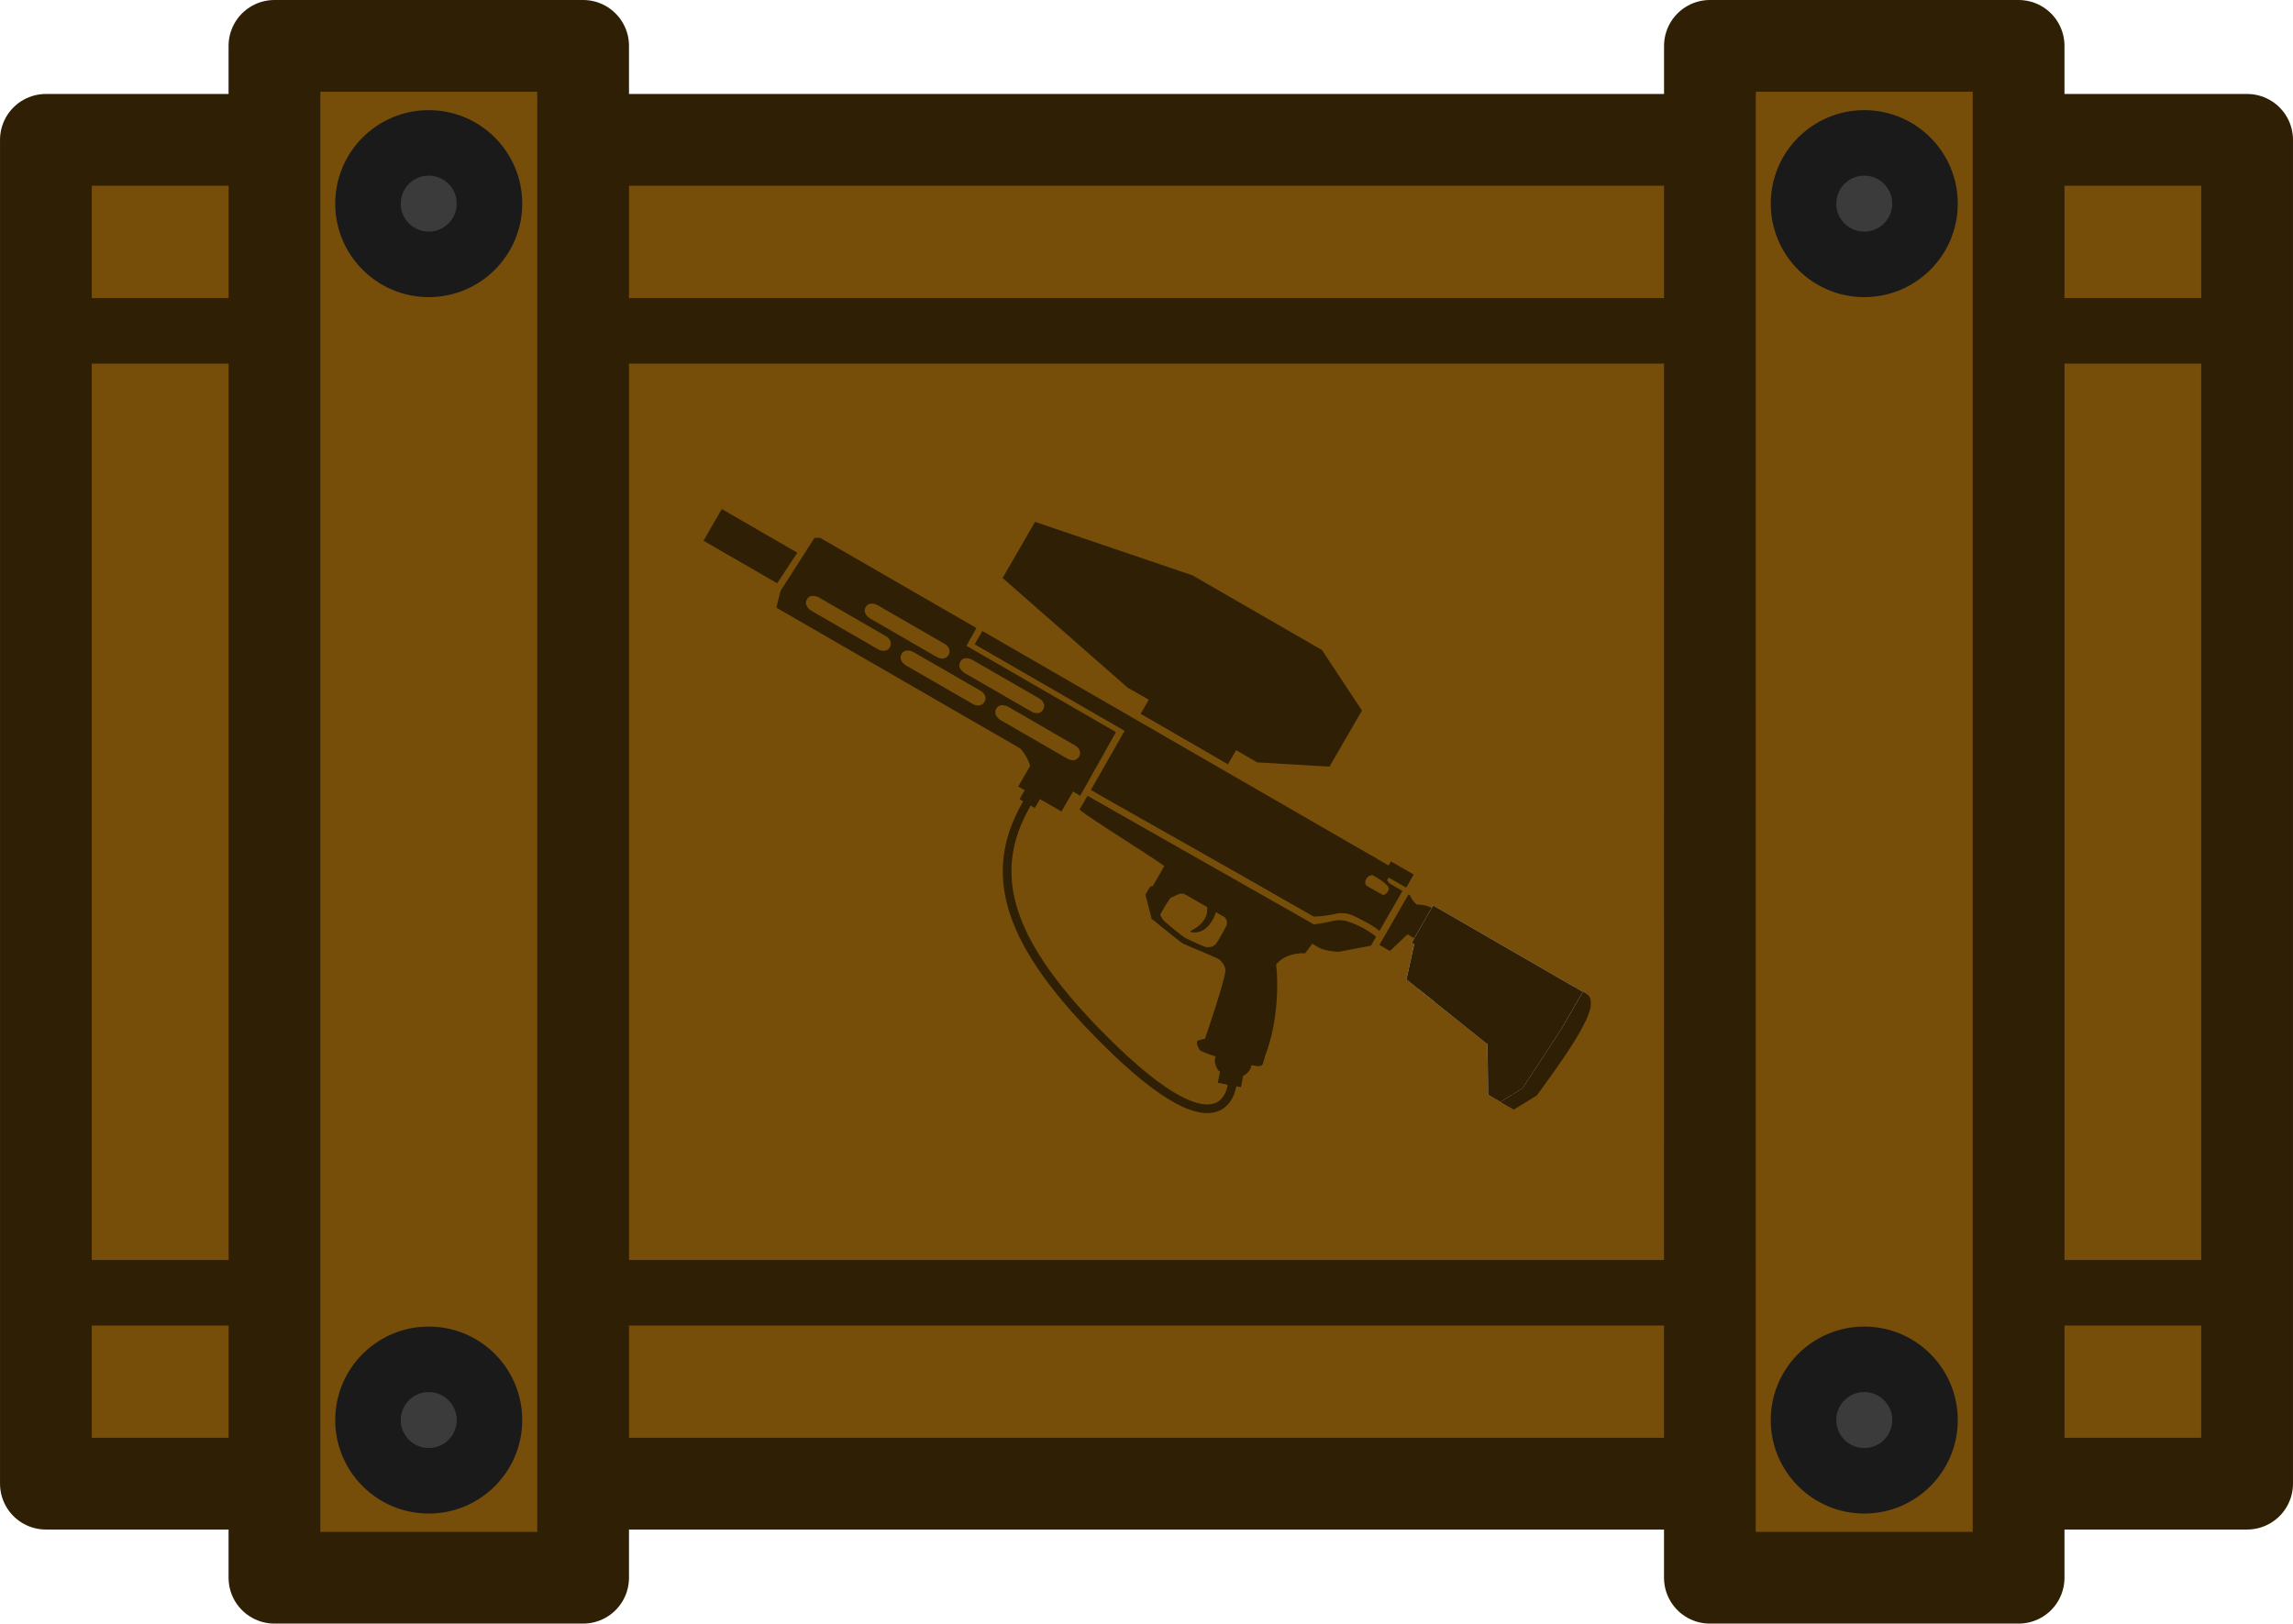<svg xmlns="http://www.w3.org/2000/svg" xml:space="preserve" width="174.918" height="123.881" viewBox="0 0 46.28 32.777"><path d="M108.611-125.996h44.428v27.129h-44.428z" style="fill:#764e0a;fill-opacity:1;fill-rule:evenodd;stroke:#2f1f04;stroke-width:1.852;stroke-linecap:round;stroke-linejoin:round;stroke-dasharray:none;stroke-opacity:1" transform="matrix(1 0 0 -1 -107.685 -96.044)"/><path d="M4825.439 3386.03h44.166m-44.166 19.419h44.166" style="fill:none;fill-opacity:1;fill-rule:evenodd;stroke:#2f1f04;stroke-width:1.323;stroke-linecap:round;stroke-linejoin:round;stroke-dasharray:none;stroke-opacity:1" transform="matrix(1 0 0 -1 -4824.382 3412.128)"/><path d="M113.224 127.895h6.23V96.97h-6.23zm28.972 0h6.231V96.97h-6.23z" style="fill:#764e0a;fill-opacity:1;fill-rule:evenodd;stroke:#2f1f04;stroke-width:1.852;stroke-linecap:round;stroke-linejoin:round;stroke-opacity:1" transform="translate(-107.685 -96.044)"/><g transform="matrix(1 0 0 -1 -4795.3 3411.96)"><circle cx="4832.927" cy="3383.292" r="1.226" style="fill:#3b3b3b;fill-opacity:1;fill-rule:evenodd;stroke:#1a1a1a;stroke-width:1.323;stroke-linecap:round;stroke-linejoin:round;stroke-dasharray:none;stroke-opacity:1"/><circle cx="4832.927" cy="3407.849" r="1.226" style="fill:#3b3b3b;fill-opacity:1;fill-rule:evenodd;stroke:#1a1a1a;stroke-width:1.323;stroke-linecap:round;stroke-linejoin:round;stroke-dasharray:none;stroke-opacity:1"/></g><g transform="matrix(1 0 0 -1 -4824.274 3411.96)"><circle cx="4832.927" cy="3383.292" r="1.226" style="fill:#3b3b3b;fill-opacity:1;fill-rule:evenodd;stroke:#1a1a1a;stroke-width:1.323;stroke-linecap:round;stroke-linejoin:round;stroke-dasharray:none;stroke-opacity:1"/><circle cx="4832.927" cy="3407.849" r="1.226" style="fill:#3b3b3b;fill-opacity:1;fill-rule:evenodd;stroke:#1a1a1a;stroke-width:1.323;stroke-linecap:round;stroke-linejoin:round;stroke-dasharray:none;stroke-opacity:1"/></g><g transform="matrix(-1.377 0 0 1.377 204.897 -165.459)"><path fill="#585450" d="m128.078 132.98.334-.192.034.06.258-.148.105.182-.333.192-.03-.05-.257.148z" style="fill:#2f1f04;fill-opacity:1;stroke:none;stroke-width:.127;stroke-dasharray:none;stroke-opacity:1"/><path fill="#56524e" d="m137.113 128.262 1.107-.64.268.465-1.08.623z" style="fill:#2f1f04;fill-opacity:1;stroke:none;stroke-width:.058;stroke-dasharray:none"/><path d="m132.443 130.892.524.933.73-.421c.036-.154.148-.272.148-.272l3.575-2.064-.06-.244-.498-.779h-.085l-2.289 1.321.146.261zm1.115-.488.996-.575s.119-.062.17.031c.053.093-.058.163-.058.163l-.996.575s-.107.056-.16-.036c-.054-.093.048-.158.048-.158m1.387-.8.996-.575s.118-.063.17.03-.058.164-.058.164l-.996.575s-.107.055-.16-.037c-.054-.093.048-.157.048-.157m-1.913 1.49.995-.576s.12-.061.17.031c.053.093-.057.164-.057.164l-.996.575s-.108.055-.161-.037.049-.158.049-.158m1.386-.801.996-.575s.12-.062.171.03c.053.094-.058.164-.058.164l-.996.575s-.108.055-.161-.037.048-.157.048-.157m1.388-.801.995-.575s.12-.062.171.03c.052.094-.058.164-.058.164l-.996.575s-.108.055-.161-.037.049-.157.049-.157" style="fill:#2f1f04;fill-opacity:1;stroke:none;stroke-width:.127;stroke-linecap:round;stroke-miterlimit:29;stroke-dasharray:none"/><path fill="#c1995b" fill-rule="evenodd" d="m128.72 132.891.288.372c.098.129.322.303.732.053l.789-.325.017.03-1.001.576s-.148 0-.328-.042a.4.4 0 0 0-.187.005c-.062.017-.117.048-.174.078-.111.056-.22.118-.275.17l-.338-.588.192-.111c.065-.1.214-.185.286-.217m-.037.097c.038.002.11.03.104.13l-.016.021c-.012.012-.17.1-.247.143-.024-.008-.073-.037-.082-.092s.157-.158.241-.202" clip-rule="evenodd" style="fill:#2f1f04;fill-opacity:1;stroke:none;stroke-width:.127;stroke-opacity:1"/><path d="M130.29 134.895s-.09-.276.212-.334c.301-.057.32.233.32.233l.174.92s-.02.152-.105.168.06.154-.103.185c-.161.031-.066-.153-.163-.134-.096.018-.16-.119-.16-.119z" style="fill:#2f1f04;fill-opacity:1;stroke:none;stroke-width:.127;stroke-linecap:round;stroke-linejoin:round;stroke-miterlimit:29;stroke-dasharray:none;stroke-opacity:1"/><path fill="#c8a56e" d="m128.962 133.29-.241-.398-.092-.15 2.226-1.285 1.306-.754 2.24-1.293.06.104.052.091-2.037 1.176-.16.093.494.866-.26.15-2.739 1.55c-.41.25-.752-.021-.85-.15z" style="fill:#2f1f04;fill-opacity:1;stroke:none;stroke-opacity:1"/><path fill="#423e38" d="M125.484 134.843c-.006-.083.063-.113.126-.15l.112-.065 1.182 1.63-.293.169-.337-.208c-.29-.398-.837-1.136-.79-1.376" style="fill:#2f1f04;fill-opacity:1;stroke:none;stroke-opacity:1"/><path fill="#be9453" fill-rule="evenodd" d="m128.185 134.518-1.188.952-.008.739-.182.104-.324-.2-.568-.868 2.158-1.246zm-1.793.752a.06.06 0 0 1 .082.022l.275.477a.06.06 0 1 1-.104.06l-.275-.477a.06.06 0 0 1 .022-.082" clip-rule="evenodd" style="fill:#d8d8d8;fill-opacity:1;stroke:none;stroke-width:.127;stroke-opacity:1"/><path fill="#56534e" d="m128.17 133.857-.112.065-.258-.447a.5.5 0 0 1 .234-.054.4.4 0 0 0 .1-.138l.02-.012.427.741-.154.09z" style="fill:#2f1f04;fill-opacity:1;stroke:none;stroke-opacity:1"/><path fill="#b98c46" d="m127.744 134.221-.25.145.279.482.228-.182z" style="fill:#d8d8d8;fill-opacity:1;stroke:none;stroke-opacity:1"/><path fill="#433f3d" d="m131.109 133.496-.013-.062c-.082-.076-.222-.163-.124.095.122.322.3.3.34.3.032 0 .041-.015.038-.021-.185-.088-.26-.232-.241-.312" style="fill:#2f1f04;fill-opacity:1;stroke:none;stroke-width:.127;stroke-dasharray:none"/><path fill="#896734" d="M126.802 134.974a.092.092 0 1 0 .092.16l.39-.226a.092.092 0 1 0-.092-.16z" style="fill:#d8d8d8;fill-opacity:1;stroke:none;stroke-opacity:1"/><path fill="#c8a56e" d="M127.793 133.433 125.6 134.7l.315.546 2.193-1.266z" style="fill:#d8d8d8;fill-opacity:1;stroke:none;stroke-opacity:1"/><path d="M131.608 133.259c.046.066.088.136.12.194a.2.2 0 0 1-.043.08 3 3 0 0 1-.332.266c-.059.034-.213.1-.283.129-.036.009-.118.01-.163-.051a3 3 0 0 1-.142-.247.115.115 0 0 1 .022-.14l.586-.338c.044-.014.152-.012.235.107m-2.924-.27c.037 0 .11.029.104.13l-.017.02c-.011.012-.169.1-.247.143-.023-.008-.073-.036-.081-.091-.01-.055.157-.158.24-.203z" style="fill:none;fill-opacity:1;stroke:none;stroke-opacity:1"/><path d="M127.793 133.433 125.6 134.7l.315.546.568.868.324.2.181-.104.008-.739 1.189-.952-.113-.518.036-.02z" style="fill:#2f1f04;fill-opacity:1;stroke:none;stroke-opacity:1"/><path fill="#bd9351" fill-rule="evenodd" d="m128.705 134.023-.054-.094-.022-.037a1.3 1.3 0 0 1 .434-.228.4.4 0 0 1 .17-.009c.18.043.309.056.309.056l3.318-1.885.116.2c-.06.076-1.234.803-1.24.833l.166.289.041.01.067.118-.092.36-.034.02c-.15.125-.393.318-.42.334a5 5 0 0 1-.2.087c-.108.046-.236.1-.318.137l-.289-.376-.137.079-.053-.091-.29.167-.616.003a1 1 0 0 1-.122.07.8.8 0 0 1-.268.046zm2.94-.7-.136-.061a.2.2 0 0 0-.07.004l-.587.338a.115.115 0 0 0-.022.14c.03.056.098.185.143.247s.127.06.162.05a4 4 0 0 0 .284-.128c.073-.043.3-.231.331-.267a.3.3 0 0 0 .043-.078c-.033-.059-.073-.136-.12-.202l-.028-.042" clip-rule="evenodd" style="fill:#2f1f04;fill-opacity:1;stroke:none;stroke-width:.127"/><path d="m128.634 133.912-.05-.096-.022-.023a1.3 1.3 0 0 1 .275-.186 1 1 0 0 1 .179-.07.4.4 0 0 1 .17-.01 1 1 0 0 0 .298.039l1.032-.596-.052-.09.04-.117.367-.212.138.033.129.223.17-.098a.1.1 0 0 1 .045-.008q.036.002.054.032l.163.282-.06.134.036.015.009-.174-.244-.421 1.483-.856.107.185c-.06.077-1.23.821-1.237.851l.167.289.04.01.068.118-.088.357-.034.02a9 9 0 0 1-.42.334 5 5 0 0 1-.2.087c-.108.046-.236.1-.318.137l-.288-.376-.138.079-.052-.091-.29.168-.617.003a1 1 0 0 1-.121.07.8.8 0 0 1-.269.045zm2.945-.702-.135-.062a.2.2 0 0 0-.072.004l-.585.338a.115.115 0 0 0-.023.14c.03.057.098.185.143.247s.127.06.162.051c.07-.029.225-.095.284-.129.074-.043.3-.23.331-.266a.3.3 0 0 0 .043-.079c-.033-.058-.073-.136-.119-.202-.007-.01-.021-.033-.029-.042" clip-rule="evenodd" style="fill:none;stroke:none;stroke-opacity:1"/><path d="m136.837 128.026.518.787.055.235-3.575 2.064a.47.47 0 0 0-.136.275l-.624.36-.174.149s-1.23.822-1.236.852l.167.29.04.01.068.117-.088.357-.034.02a9 9 0 0 1-.42.335 5 5 0 0 1-.2.086c-.108.046-.236.1-.318.137l-.288-.376-.137.08-.053-.092-.29.168-.617.003a1 1 0 0 1-.121.07.8.8 0 0 1-.268.045l-.472-.086-.39-.693.191-.111c.066-.103.22-.189.29-.22l-.086-.152 2.223-1.284-.095-.165 1.344-.666.048.083zm0 0 .002.002" style="fill:none;stroke:none;stroke-opacity:1"/><path fill="#a1865b" d="m129.67 134.136-.154-.206c.283-.214.555-.053.656.055l.39-.225c.05-.029.127-.011.155.037l.237.412a.25.25 0 0 0-.115.16c-.014.081.193.712.298 1.017l.11.03c.026.045-.015.114-.039.143-.173.1-.8.236-.86.231-.049-.004-.058-.03-.062-.045l-.034-.12c-.195-.506-.186-1.093-.157-1.324-.12-.152-.334-.173-.425-.165" style="fill:#2f1f04;fill-opacity:1;stroke:none;stroke-opacity:1"/><path d="M133.558 130.404s-.102.065-.048.158c.053.092.16.036.16.036l.996-.575s.11-.07.059-.163c-.053-.093-.17-.03-.17-.03zm1.387-.8s-.102.064-.048.157c.053.092.16.037.16.037l.996-.575s.11-.07.059-.164c-.053-.093-.17-.03-.17-.03zm-1.913 1.49s-.102.065-.05.157c.054.092.162.037.162.037l.996-.575s.11-.07.058-.164c-.053-.092-.17-.03-.17-.03zm1.386-.801s-.101.065-.048.157c.053.093.16.037.16.037l.997-.575s.11-.07.058-.163-.17-.031-.17-.031zm1.388-.801s-.102.065-.05.157c.054.093.162.037.162.037l.996-.575s.11-.07.058-.163c-.053-.093-.17-.031-.17-.031z" style="display:inline;fill:none;fill-opacity:1;stroke:none;stroke-width:.064;stroke-linecap:round;stroke-linejoin:round;stroke-miterlimit:29;stroke-dasharray:none;stroke-opacity:1"/><path d="M130.73 135.985s.02 1.284 1.89-.586c1.388-1.389 1.738-2.403 1.133-3.451" style="fill:none;fill-opacity:1;stroke:#2f1f04;stroke-width:.127;stroke-linecap:round;stroke-linejoin:round;stroke-miterlimit:29;stroke-dasharray:none;stroke-opacity:1"/><path d="M49.726 180.877h.259v.259h-.259z" style="fill:#2f1f04;fill-opacity:1;stroke:none;stroke-width:.127;stroke-linecap:round;stroke-linejoin:round;stroke-miterlimit:29;stroke-dasharray:none;stroke-opacity:1" transform="rotate(-30)"/><path d="M49.362 180.619h.732v.366h-.732z" style="fill:#2f1f04;fill-opacity:1;stroke:none;stroke-width:.127;stroke-linecap:round;stroke-linejoin:round;stroke-miterlimit:29;stroke-dasharray:none;stroke-opacity:1" transform="rotate(-30)"/><circle cx="49.596" cy="180.878" r=".078" style="fill:#2f1f04;fill-opacity:1;stroke:none;stroke-width:.127;stroke-linecap:round;stroke-linejoin:round;stroke-miterlimit:29;stroke-dasharray:none;stroke-opacity:1" transform="rotate(-30)"/><path d="M102.996 157.858h.345v.172h-.345z" style="fill:#2f1f04;fill-opacity:1;stroke:none;stroke-width:.127;stroke-linecap:round;stroke-linejoin:round;stroke-miterlimit:29;stroke-dasharray:none;stroke-opacity:1" transform="rotate(-10.727)"/><path d="m132.975 131.644.586-.338s.02-.196.214-.307l3.546-2.048.017.069-3.55 2.05s-.114.097-.137.257l-.644.372z" style="fill:#2f1f04;fill-opacity:1;stroke:none;stroke-width:.127;stroke-linecap:round;stroke-linejoin:round;stroke-miterlimit:29;stroke-dasharray:none;stroke-opacity:1"/><path d="m129.423 129.69 1.898-1.096m-1.898 1.095-.586.887.476.823 1.06-.063.309-.179.119.207 1.28-.74-.119-.206.31-.178 1.832-1.607-.475-.823-2.308.784" style="fill:#2f1f04;fill-opacity:1;stroke:none;stroke-width:.449;stroke-linecap:round;stroke-linejoin:round"/></g></svg>